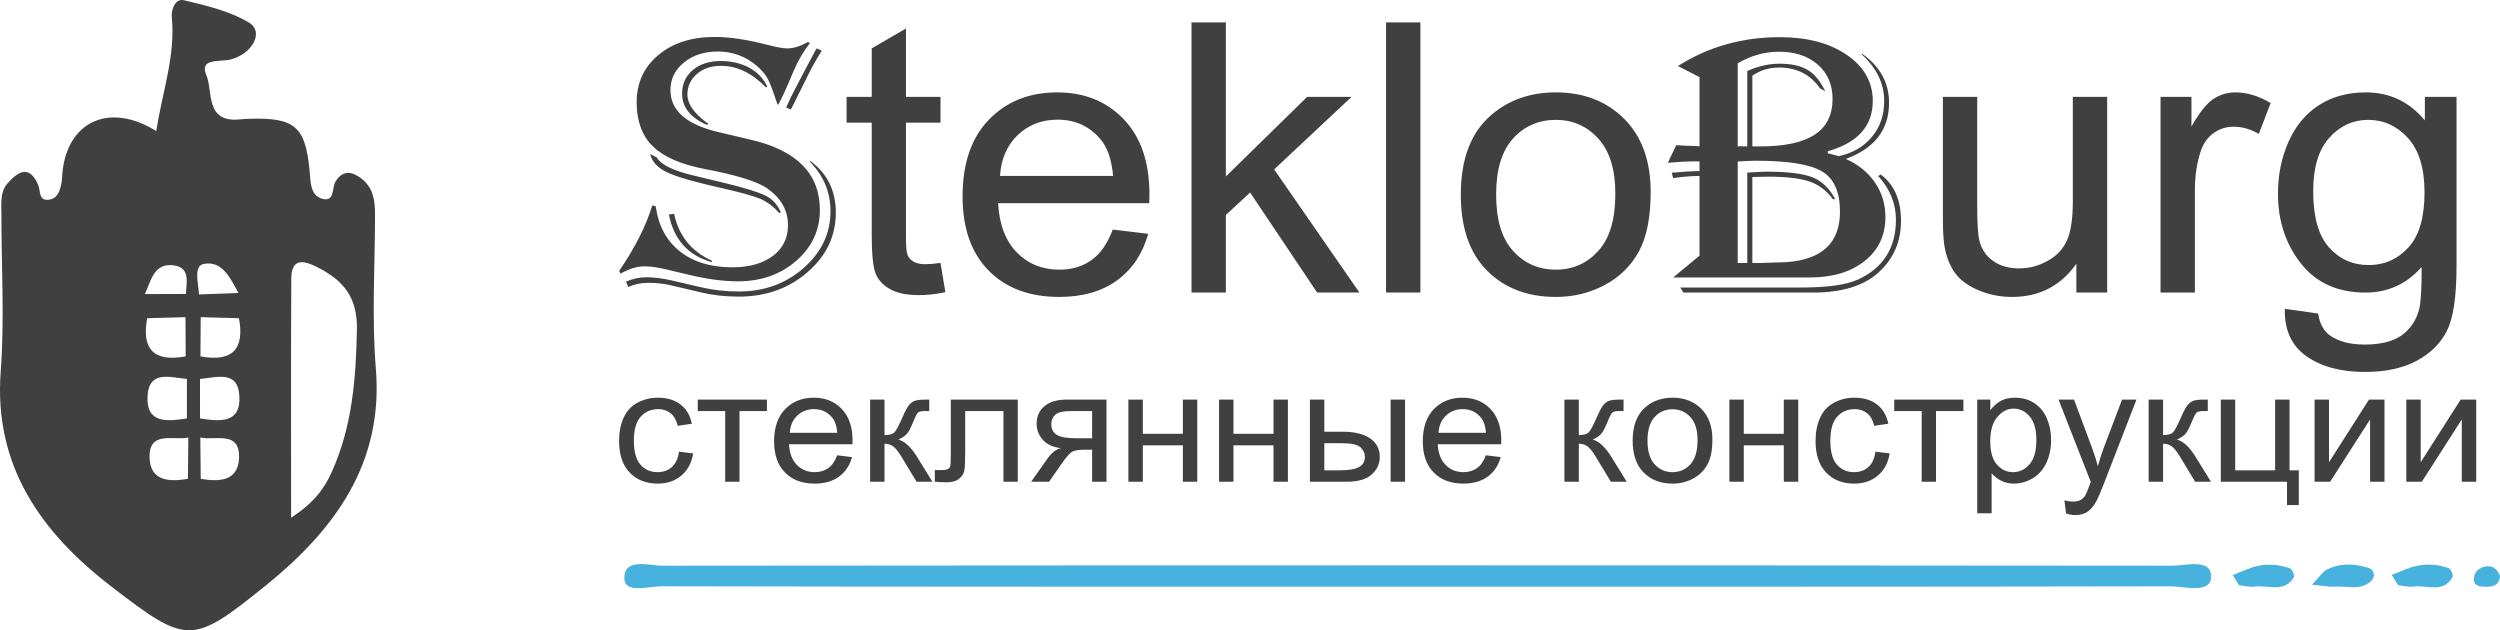 <svg width="119" height="30" viewBox="0 0 119 30" fill="none" xmlns="http://www.w3.org/2000/svg">
<path d="M67.389 27.927C55.418 27.927 43.447 27.934 31.476 27.907C30.864 27.905 29.715 28.282 29.717 27.512C29.72 26.532 30.904 26.929 31.57 26.928C55.511 26.905 79.452 26.905 103.392 26.928C104.059 26.929 105.282 26.553 105.247 27.478C105.218 28.28 103.986 27.908 103.301 27.909C91.33 27.934 79.359 27.927 67.389 27.927Z" fill="#48B2DF"/>
<path d="M106.274 27.374C106.51 27.279 106.748 27.189 106.983 27.09C107.648 26.812 108.326 26.814 108.992 27.049C109.103 27.088 109.238 27.391 109.187 27.477C108.738 28.236 107.958 27.837 107.316 27.922C107.078 27.954 106.825 27.88 106.579 27.855C106.477 27.695 106.376 27.534 106.274 27.374Z" fill="#48B2DF"/>
<path d="M110.05 27.832C110.431 27.435 110.559 27.212 110.755 27.114C111.395 26.79 112.082 26.819 112.746 27.033C113.036 27.127 113.064 27.453 112.891 27.631C112.394 28.14 111.718 27.875 111.116 27.923C110.875 27.942 110.627 27.885 110.05 27.832Z" fill="#48B2DF"/>
<path d="M113.845 27.364C114.081 27.271 114.318 27.178 114.553 27.083C115.217 26.815 115.894 26.81 116.559 27.044C116.666 27.081 116.791 27.386 116.739 27.478C116.299 28.254 115.516 27.831 114.879 27.922C114.644 27.956 114.391 27.878 114.146 27.851C114.046 27.688 113.945 27.527 113.845 27.364Z" fill="#48B2DF"/>
<path d="M119 27.417C118.981 27.828 118.715 27.93 118.388 27.928C118.092 27.926 117.724 27.928 117.758 27.517C117.784 27.216 118.02 26.993 118.359 26.958C118.724 26.921 118.89 27.159 119 27.417Z" fill="#48B2DF"/>
<path d="M15.803 22.442C15.433 23.268 14.943 23.932 13.857 24.644C13.857 20.617 13.846 16.946 13.865 13.274C13.869 12.374 14.325 12.327 15.078 12.704C16.363 13.348 17.022 14.158 16.989 15.713C16.94 18.037 16.769 20.283 15.803 22.442ZM9.542 16.964C9.546 16.342 9.549 15.72 9.553 15.097C10.159 15.114 10.767 15.13 11.374 15.147C11.642 16.577 11.105 17.252 9.542 16.964ZM9.521 19.918C9.521 19.29 9.521 18.664 9.52 18.037C10.301 17.973 11.313 17.602 11.393 18.833C11.48 20.173 10.465 20.061 9.521 19.918ZM9.555 22.793C9.549 22.137 9.541 21.483 9.535 20.827C10.253 20.977 11.419 20.484 11.379 21.788C11.345 22.897 10.456 22.945 9.555 22.793ZM9.709 12.561C10.6 12.398 10.978 13.272 11.349 13.946C10.724 13.969 10.099 13.992 9.473 14.015C9.443 13.493 9.194 12.655 9.709 12.561ZM8.944 22.793C8.043 22.945 7.154 22.897 7.12 21.788C7.08 20.484 8.246 20.977 8.965 20.827C8.958 21.483 8.951 22.137 8.944 22.793ZM8.897 18.037C8.896 18.664 8.896 19.29 8.896 19.918C7.953 20.061 6.937 20.173 7.024 18.833C7.104 17.602 8.116 17.973 8.897 18.037ZM7.007 15.147C7.615 15.13 8.222 15.114 8.829 15.097C8.833 15.72 8.836 16.342 8.839 16.964C7.277 17.252 6.739 16.577 7.007 15.147ZM8.291 12.635C9.072 12.748 8.867 13.456 8.854 13.992C8.201 13.994 7.547 13.996 6.893 13.998C7.192 13.377 7.314 12.493 8.291 12.635ZM17.89 17.54C17.689 15.111 17.85 12.653 17.852 10.208C17.853 9.542 17.768 8.91 17.168 8.472C16.719 8.146 16.313 8.102 15.974 8.637C15.782 8.941 15.952 9.658 15.308 9.452C14.759 9.274 14.784 8.633 14.737 8.129C14.541 6.028 14.039 5.59 11.889 5.653C11.746 5.657 11.603 5.663 11.461 5.679C9.734 5.878 10.151 4.341 9.822 3.576C9.468 2.756 10.474 2.953 10.954 2.837C12.005 2.581 12.59 1.519 11.856 1.078C10.941 0.527 9.817 0.262 8.749 0.011C8.343 -0.085 8.142 0.452 8.178 0.823C8.356 2.648 7.732 4.365 7.436 6.236C5.191 4.843 3.184 5.79 2.966 8.263C2.954 8.401 2.957 8.541 2.932 8.676C2.862 9.049 2.758 9.461 2.314 9.508C1.825 9.559 1.937 9.087 1.822 8.814C1.397 7.81 0.845 8.173 0.355 8.734C-0.007 9.147 0.069 9.696 0.067 10.2C0.063 12.69 0.221 15.193 0.034 17.671C-0.306 22.169 1.944 25.347 5.337 27.948C8.902 30.682 9.133 30.707 12.632 27.885C15.927 25.227 18.264 22.057 17.89 17.54Z" fill="#404040"/>
<path d="M38.552 2.049C38.241 2.457 37.987 2.884 37.798 3.328C37.429 4.209 37.186 4.743 37.065 4.942L37.017 4.993C36.991 4.927 36.975 4.881 36.965 4.845C36.791 4.321 36.654 3.954 36.543 3.75C36.432 3.547 36.269 3.348 36.052 3.159C35.504 2.686 34.877 2.452 34.175 2.452C33.527 2.452 32.989 2.625 32.562 2.971C32.129 3.322 31.913 3.76 31.913 4.285C31.913 5.268 32.678 5.935 34.212 6.291L35.747 6.653C37.935 7.162 39.026 8.278 39.026 9.994C39.026 10.956 38.652 11.761 37.903 12.413C37.154 13.065 36.232 13.391 35.13 13.391C34.439 13.391 33.664 13.289 32.81 13.085L31.75 12.831C31.323 12.729 30.964 12.678 30.685 12.678C30.316 12.678 29.936 12.795 29.541 13.024L29.472 12.897C30.221 11.802 30.748 10.763 31.049 9.775L31.212 9.821C31.338 10.737 31.718 11.45 32.356 11.96C32.994 12.469 33.827 12.724 34.855 12.724C35.668 12.724 36.311 12.54 36.791 12.179C37.27 11.817 37.508 11.328 37.508 10.717C37.508 10.009 37.175 9.424 36.511 8.96C36.031 8.634 35.045 8.329 33.564 8.048C32.419 7.829 31.592 7.473 31.08 6.969C30.564 6.465 30.305 5.767 30.305 4.871C30.305 3.949 30.648 3.195 31.338 2.62C32.024 2.044 32.92 1.759 34.022 1.759C34.729 1.759 35.557 1.881 36.501 2.126C36.944 2.243 37.27 2.304 37.481 2.304C37.777 2.304 38.098 2.202 38.452 2.003L38.552 2.049ZM39.116 2.416L39.032 2.548C38.784 2.951 38.573 3.338 38.399 3.704C37.972 4.565 37.734 5.044 37.682 5.146L37.634 5.207L37.418 5.12L37.455 5.039C37.629 4.652 37.882 4.147 38.214 3.531L38.831 2.37L38.879 2.304L39.116 2.416ZM36.464 4.163C35.794 3.475 35.082 3.134 34.318 3.134C33.859 3.134 33.474 3.261 33.173 3.521C32.873 3.781 32.72 4.107 32.72 4.504C32.72 4.937 33.026 5.38 33.638 5.838L33.711 5.879L33.664 5.95C32.868 5.609 32.467 5.11 32.467 4.453C32.467 3.995 32.636 3.623 32.978 3.333C33.316 3.047 33.759 2.905 34.302 2.905C34.824 2.905 35.277 3.012 35.668 3.226C36.058 3.439 36.343 3.74 36.527 4.127L36.464 4.163ZM38.552 7.646C39.374 8.247 39.785 9.072 39.785 10.116C39.785 11.232 39.337 12.179 38.441 12.953C37.545 13.732 36.453 14.119 35.172 14.119C34.518 14.119 33.928 14.053 33.4 13.926L31.95 13.584C31.607 13.503 31.244 13.462 30.859 13.462C30.516 13.462 30.194 13.528 29.904 13.661L29.799 13.406C30.11 13.269 30.432 13.197 30.759 13.197C31.122 13.197 31.539 13.248 32.003 13.355L33.4 13.681C33.959 13.808 34.55 13.875 35.167 13.875C36.374 13.875 37.407 13.503 38.256 12.754C39.105 12.006 39.532 11.104 39.532 10.05C39.532 9.154 39.206 8.369 38.552 7.697V7.646ZM32.087 10.172C32.309 11.226 32.91 11.97 33.885 12.408V12.479C32.757 12.163 32.077 11.41 31.84 10.213L32.087 10.172ZM30.948 7.33L31.259 7.493C31.46 7.84 32.045 8.125 33.01 8.354L34.476 8.706C35.467 8.945 36.126 9.154 36.458 9.322C36.791 9.495 37.023 9.76 37.165 10.111L37.096 10.147C36.827 9.841 36.532 9.617 36.216 9.474C35.894 9.337 35.282 9.164 34.381 8.96C33.073 8.67 32.198 8.415 31.75 8.201C31.302 7.987 31.033 7.697 30.948 7.33ZM44.768 12.515L45 13.91C44.541 14.002 44.13 14.048 43.766 14.048C43.17 14.048 42.712 13.956 42.385 13.773C42.058 13.595 41.826 13.355 41.694 13.06C41.562 12.764 41.494 12.143 41.494 11.196V5.838H40.297V4.611H41.494V2.304L43.123 1.357V4.611H44.768V5.838H43.123V11.287C43.123 11.736 43.15 12.026 43.207 12.153C43.265 12.281 43.36 12.382 43.492 12.459C43.624 12.535 43.809 12.576 44.046 12.576C44.23 12.576 44.468 12.556 44.768 12.515ZM52.967 10.926L54.655 11.13C54.386 12.082 53.895 12.82 53.173 13.345C52.451 13.87 51.533 14.134 50.415 14.134C49.002 14.134 47.884 13.717 47.057 12.877C46.229 12.036 45.818 10.86 45.818 9.347C45.818 7.779 46.234 6.561 47.072 5.696C47.911 4.83 48.992 4.397 50.326 4.397C51.612 4.397 52.667 4.82 53.484 5.67C54.301 6.521 54.713 7.712 54.713 9.25C54.713 9.342 54.707 9.485 54.702 9.673H47.51C47.568 10.697 47.869 11.476 48.406 12.021C48.944 12.566 49.619 12.836 50.426 12.836C51.022 12.836 51.533 12.683 51.96 12.377C52.382 12.077 52.719 11.593 52.967 10.926ZM47.6 8.375H52.983C52.915 7.59 52.709 6.999 52.366 6.607C51.844 6.001 51.169 5.696 50.342 5.696C49.587 5.696 48.96 5.94 48.449 6.424C47.937 6.908 47.652 7.56 47.6 8.375ZM56.716 13.926V1.066H58.351V8.4L62.221 4.611H64.335L60.65 8.064L64.71 13.926H62.696L59.505 9.164L58.351 10.233V13.926H56.716ZM65.975 13.926V1.066H67.61V13.926H65.975ZM69.534 9.266C69.534 7.539 70.03 6.266 71.026 5.436C71.854 4.743 72.867 4.397 74.058 4.397C75.382 4.397 76.468 4.815 77.312 5.655C78.15 6.495 78.572 7.656 78.572 9.133C78.572 10.335 78.387 11.277 78.013 11.965C77.639 12.652 77.101 13.182 76.389 13.564C75.677 13.946 74.897 14.134 74.058 14.134C72.709 14.134 71.617 13.717 70.784 12.882C69.951 12.046 69.534 10.839 69.534 9.266ZM71.216 9.266C71.216 10.463 71.485 11.354 72.023 11.944C72.561 12.54 73.241 12.836 74.058 12.836C74.87 12.836 75.545 12.535 76.083 11.939C76.621 11.344 76.89 10.437 76.89 9.215C76.89 8.064 76.621 7.193 76.078 6.597C75.535 6.001 74.865 5.706 74.058 5.706C73.241 5.706 72.561 6.001 72.023 6.592C71.485 7.183 71.216 8.074 71.216 9.266ZM79.869 3.144C81.308 2.227 82.927 1.769 84.72 1.769C86.022 1.769 87.087 2.049 87.91 2.614C88.732 3.18 89.144 3.908 89.144 4.804C89.144 5.996 88.432 6.796 87.003 7.198V7.295C87.145 7.33 87.325 7.376 87.53 7.432C88.2 7.285 88.727 6.974 89.112 6.505C89.497 6.037 89.687 5.472 89.687 4.809C89.687 3.979 89.333 3.246 88.627 2.599V2.548L88.727 2.625C89.523 3.215 89.919 3.974 89.919 4.896C89.919 6.174 89.233 7.061 87.862 7.565C88.458 7.829 88.917 8.206 89.249 8.69C89.581 9.174 89.745 9.724 89.745 10.33C89.745 11.201 89.418 11.893 88.764 12.418C88.11 12.943 87.24 13.207 86.149 13.207H79.642L80.897 12.169V8.375C80.539 8.375 80.122 8.41 79.642 8.476L79.574 8.222C80.111 8.171 80.554 8.145 80.897 8.145V7.682H80.67C80.333 7.682 79.906 7.702 79.389 7.748L79.79 6.908L79.932 6.918C80.169 6.933 80.349 6.943 80.47 6.943C80.654 6.943 80.797 6.954 80.897 6.969V3.669L79.869 3.144ZM82.716 3.012V6.969C82.785 6.964 82.827 6.959 82.848 6.959L83.011 6.969C83.038 6.969 83.091 6.969 83.17 6.969V3.378C83.692 3.149 84.198 3.032 84.693 3.032C85.263 3.032 85.711 3.129 86.043 3.328C86.376 3.526 86.655 3.867 86.882 4.346L86.629 4.203C86.175 3.547 85.527 3.215 84.683 3.215C84.214 3.215 83.787 3.343 83.412 3.603V6.969H83.797C84.952 6.969 85.817 6.78 86.381 6.409C86.945 6.037 87.23 5.472 87.23 4.708C87.23 4.035 86.998 3.491 86.528 3.078C86.059 2.665 85.442 2.462 84.678 2.462C84.003 2.462 83.349 2.645 82.716 3.012ZM82.716 7.687V12.52H83.17V8.216C83.597 8.186 83.908 8.171 84.092 8.171C85.1 8.171 85.827 8.262 86.281 8.441C86.729 8.624 87.087 8.97 87.356 9.48H87.246C86.95 9.077 86.581 8.797 86.133 8.639C85.685 8.487 85.026 8.41 84.156 8.41L83.412 8.425V12.52H83.702L85.02 12.479C86.729 12.362 87.583 11.557 87.583 10.075C87.583 9.143 87.303 8.507 86.739 8.166C86.175 7.824 85.121 7.651 83.576 7.651C83.423 7.651 83.138 7.661 82.716 7.687ZM89.518 8.303C90.167 8.787 90.488 9.525 90.488 10.513C90.488 11.507 90.13 12.332 89.407 12.978C88.706 13.61 87.673 13.926 86.312 13.926H80.132L79.98 13.686H85.711C86.961 13.686 87.857 13.564 88.411 13.319C89.634 12.77 90.246 11.812 90.246 10.452C90.246 9.693 89.966 9.001 89.407 8.38L89.518 8.303ZM98.835 13.926V12.556C98.086 13.61 97.069 14.134 95.777 14.134C95.207 14.134 94.675 14.027 94.184 13.819C93.689 13.61 93.32 13.345 93.082 13.024C92.845 12.709 92.677 12.316 92.582 11.853C92.513 11.542 92.481 11.053 92.481 10.381V4.611H94.116V9.775C94.116 10.6 94.147 11.155 94.216 11.445C94.316 11.858 94.538 12.184 94.87 12.418C95.202 12.658 95.613 12.775 96.104 12.775C96.594 12.775 97.053 12.652 97.485 12.408C97.912 12.169 98.218 11.838 98.397 11.42C98.577 11.002 98.666 10.396 98.666 9.602V4.611H100.301V13.926H98.835ZM102.842 13.926V4.611H104.313V6.022C104.688 5.36 105.036 4.921 105.357 4.713C105.674 4.504 106.022 4.397 106.401 4.397C106.955 4.397 107.514 4.565 108.083 4.906L107.519 6.373C107.124 6.144 106.723 6.032 106.322 6.032C105.964 6.032 105.642 6.134 105.357 6.342C105.073 6.551 104.872 6.836 104.751 7.208C104.566 7.768 104.477 8.38 104.477 9.047V13.926H102.842ZM108.758 14.7L110.345 14.924C110.414 15.397 110.598 15.744 110.899 15.963C111.305 16.253 111.859 16.401 112.56 16.401C113.319 16.401 113.904 16.253 114.316 15.963C114.727 15.672 115.006 15.26 115.149 14.73C115.233 14.409 115.275 13.737 115.27 12.709C114.558 13.518 113.667 13.926 112.597 13.926C111.273 13.926 110.245 13.462 109.523 12.54C108.795 11.618 108.431 10.508 108.431 9.215C108.431 8.323 108.6 7.504 108.932 6.75C109.264 6.001 109.744 5.421 110.377 5.008C111.01 4.601 111.753 4.397 112.607 4.397C113.746 4.397 114.685 4.84 115.423 5.731V4.611H116.931V12.663C116.931 14.114 116.778 15.143 116.472 15.749C116.166 16.355 115.681 16.829 115.022 17.18C114.358 17.531 113.541 17.704 112.57 17.704C111.421 17.704 110.493 17.455 109.786 16.956C109.075 16.457 108.732 15.703 108.758 14.7ZM110.108 9.103C110.108 10.325 110.361 11.216 110.862 11.776C111.363 12.337 111.996 12.617 112.755 12.617C113.504 12.617 114.131 12.337 114.643 11.776C115.154 11.221 115.407 10.345 115.407 9.154C115.407 8.013 115.144 7.152 114.621 6.572C114.099 5.996 113.467 5.706 112.723 5.706C112.001 5.706 111.384 5.991 110.872 6.561C110.361 7.132 110.108 7.977 110.108 9.103Z" fill="#404040"/>
<path d="M32.32 21.499L32.995 21.584C32.922 22.034 32.734 22.384 32.431 22.639C32.127 22.894 31.753 23.02 31.31 23.02C30.754 23.02 30.309 22.845 29.973 22.494C29.636 22.145 29.468 21.642 29.468 20.99C29.468 20.569 29.541 20.198 29.685 19.882C29.828 19.565 30.05 19.328 30.347 19.168C30.643 19.009 30.967 18.93 31.315 18.93C31.755 18.93 32.114 19.037 32.393 19.253C32.672 19.469 32.852 19.773 32.931 20.169L32.262 20.269C32.198 20.006 32.087 19.807 31.926 19.674C31.764 19.542 31.569 19.475 31.341 19.475C30.994 19.475 30.712 19.595 30.497 19.835C30.28 20.074 30.172 20.453 30.172 20.973C30.172 21.497 30.276 21.88 30.486 22.117C30.695 22.355 30.967 22.474 31.301 22.474C31.571 22.474 31.797 22.395 31.979 22.235C32.158 22.074 32.273 21.831 32.32 21.499ZM33.213 19.02H36.506V19.567H35.201V22.932H34.519V19.567H33.213V19.02ZM39.849 21.672L40.557 21.758C40.444 22.158 40.239 22.468 39.935 22.688C39.632 22.909 39.246 23.02 38.777 23.02C38.183 23.02 37.714 22.845 37.366 22.491C37.019 22.139 36.846 21.644 36.846 21.009C36.846 20.35 37.021 19.839 37.373 19.475C37.725 19.112 38.179 18.93 38.739 18.93C39.28 18.93 39.722 19.107 40.066 19.465C40.409 19.822 40.582 20.323 40.582 20.968C40.582 21.007 40.58 21.067 40.577 21.146H37.557C37.581 21.576 37.707 21.903 37.933 22.132C38.159 22.361 38.443 22.474 38.781 22.474C39.032 22.474 39.246 22.41 39.426 22.282C39.603 22.156 39.745 21.953 39.849 21.672ZM37.594 20.601H39.855C39.827 20.271 39.74 20.023 39.596 19.858C39.377 19.604 39.094 19.475 38.746 19.475C38.429 19.475 38.166 19.578 37.951 19.781C37.736 19.984 37.616 20.258 37.594 20.601ZM41.417 19.02H42.103V20.71C42.323 20.71 42.475 20.669 42.564 20.588C42.65 20.509 42.779 20.273 42.949 19.882C43.084 19.572 43.195 19.368 43.279 19.27C43.361 19.172 43.459 19.105 43.567 19.071C43.676 19.037 43.853 19.02 44.094 19.02H44.232V19.567L44.041 19.565C43.862 19.565 43.744 19.591 43.693 19.642C43.64 19.696 43.558 19.856 43.45 20.124C43.346 20.38 43.251 20.558 43.164 20.654C43.078 20.752 42.943 20.842 42.763 20.924C43.058 21.001 43.348 21.266 43.634 21.719L44.384 22.932H43.629L42.896 21.719C42.748 21.477 42.617 21.317 42.504 21.238C42.391 21.161 42.258 21.122 42.103 21.122V22.932H41.417V19.02ZM45.257 19.02H48.446V22.932H47.764V19.567H45.944V21.518C45.944 21.972 45.928 22.271 45.899 22.414C45.868 22.56 45.784 22.686 45.647 22.795C45.51 22.904 45.31 22.958 45.051 22.958C44.892 22.958 44.708 22.947 44.497 22.928V22.376H44.799C44.943 22.376 45.044 22.361 45.106 22.333C45.166 22.305 45.208 22.26 45.228 22.198C45.248 22.136 45.257 21.938 45.257 21.597V19.02ZM52.67 19.02V22.932H51.985V21.407H51.589C51.347 21.407 51.166 21.437 51.048 21.497C50.931 21.557 50.758 21.749 50.532 22.076L49.934 22.932H49.082L49.824 21.878C50.05 21.557 50.273 21.375 50.497 21.332C50.105 21.281 49.815 21.144 49.627 20.924C49.438 20.703 49.343 20.449 49.343 20.162C49.343 19.822 49.467 19.548 49.715 19.336C49.961 19.125 50.32 19.02 50.792 19.02H52.67ZM51.985 19.567H51.008C50.599 19.567 50.335 19.629 50.218 19.751C50.1 19.875 50.041 20.019 50.041 20.183C50.041 20.417 50.127 20.588 50.302 20.697C50.477 20.806 50.785 20.861 51.226 20.861H51.985V19.567ZM53.712 19.02H54.399V20.648H56.304V19.02H56.99V22.932H56.304V21.197H54.399V22.932H53.712V19.02ZM58.027 19.02H58.713V20.648H60.618V19.02H61.304V22.932H60.618V21.197H58.713V22.932H58.027V19.02ZM66.194 19.02H66.881V22.932H66.194V19.02ZM62.352 19.02H63.038V20.549H63.909C64.475 20.549 64.912 20.656 65.22 20.868C65.525 21.08 65.678 21.373 65.678 21.745C65.678 22.072 65.55 22.35 65.295 22.584C65.04 22.817 64.631 22.932 64.07 22.932H62.352V19.02ZM63.038 22.387H63.76C64.197 22.387 64.507 22.335 64.693 22.23C64.876 22.128 64.969 21.968 64.969 21.749C64.969 21.58 64.901 21.428 64.763 21.296C64.626 21.163 64.323 21.097 63.851 21.097H63.038V22.387ZM70.728 21.672L71.436 21.758C71.323 22.158 71.117 22.468 70.814 22.688C70.51 22.909 70.125 23.02 69.656 23.02C69.062 23.02 68.593 22.845 68.245 22.491C67.897 22.139 67.725 21.644 67.725 21.009C67.725 20.35 67.899 19.839 68.251 19.475C68.604 19.112 69.058 18.93 69.618 18.93C70.158 18.93 70.601 19.107 70.945 19.465C71.288 19.822 71.461 20.323 71.461 20.968C71.461 21.007 71.458 21.067 71.456 21.146H68.435C68.46 21.576 68.586 21.903 68.812 22.132C69.038 22.361 69.321 22.474 69.66 22.474C69.91 22.474 70.125 22.41 70.305 22.282C70.482 22.156 70.624 21.953 70.728 21.672ZM68.473 20.601H70.734C70.705 20.271 70.619 20.023 70.475 19.858C70.256 19.604 69.972 19.475 69.625 19.475C69.308 19.475 69.044 19.578 68.83 19.781C68.615 19.984 68.495 20.258 68.473 20.601ZM74.466 19.02H75.153V20.71C75.372 20.71 75.525 20.669 75.613 20.588C75.7 20.509 75.828 20.273 75.999 19.882C76.134 19.572 76.244 19.368 76.328 19.27C76.41 19.172 76.508 19.105 76.616 19.071C76.725 19.037 76.902 19.02 77.143 19.02H77.281V19.567L77.09 19.565C76.911 19.565 76.794 19.591 76.743 19.642C76.689 19.696 76.607 19.856 76.499 20.124C76.395 20.38 76.3 20.558 76.213 20.654C76.127 20.752 75.992 20.842 75.812 20.924C76.107 21.001 76.397 21.266 76.683 21.719L77.433 22.932H76.678L75.945 21.719C75.797 21.477 75.666 21.317 75.553 21.238C75.44 21.161 75.308 21.122 75.153 21.122V22.932H74.466V19.02ZM77.714 20.975C77.714 20.25 77.922 19.715 78.341 19.366C78.689 19.075 79.114 18.93 79.614 18.93C80.17 18.93 80.627 19.105 80.981 19.458C81.333 19.811 81.51 20.299 81.51 20.919C81.51 21.424 81.433 21.82 81.275 22.108C81.118 22.397 80.892 22.62 80.593 22.78C80.294 22.941 79.967 23.02 79.614 23.02C79.047 23.02 78.589 22.845 78.239 22.494C77.889 22.143 77.714 21.636 77.714 20.975ZM78.421 20.975C78.421 21.477 78.534 21.852 78.759 22.1C78.985 22.35 79.271 22.474 79.614 22.474C79.956 22.474 80.239 22.348 80.465 22.098C80.691 21.848 80.804 21.467 80.804 20.953C80.804 20.47 80.691 20.104 80.463 19.854C80.234 19.604 79.953 19.48 79.614 19.48C79.271 19.48 78.985 19.604 78.759 19.852C78.534 20.1 78.421 20.474 78.421 20.975ZM82.318 19.02H83.005V20.648H84.909V19.02H85.596V22.932H84.909V21.197H83.005V22.932H82.318V19.02ZM89.272 21.499L89.948 21.584C89.875 22.034 89.686 22.384 89.383 22.639C89.08 22.894 88.705 23.02 88.263 23.02C87.707 23.02 87.261 22.845 86.925 22.494C86.588 22.145 86.42 21.642 86.42 20.99C86.42 20.569 86.493 20.198 86.637 19.882C86.781 19.565 87.002 19.328 87.299 19.168C87.596 19.009 87.919 18.93 88.267 18.93C88.708 18.93 89.067 19.037 89.346 19.253C89.624 19.469 89.804 19.773 89.884 20.169L89.215 20.269C89.151 20.006 89.04 19.807 88.878 19.674C88.716 19.542 88.522 19.475 88.293 19.475C87.946 19.475 87.665 19.595 87.45 19.835C87.233 20.074 87.124 20.453 87.124 20.973C87.124 21.497 87.228 21.88 87.439 22.117C87.647 22.355 87.919 22.474 88.254 22.474C88.524 22.474 88.75 22.395 88.931 22.235C89.111 22.074 89.226 21.831 89.272 21.499ZM90.165 19.02H93.458V19.567H92.154V22.932H91.472V19.567H90.165V19.02ZM94.116 24.432V19.02H94.74V19.527C94.889 19.328 95.055 19.18 95.241 19.08C95.425 18.979 95.651 18.93 95.916 18.93C96.262 18.93 96.567 19.015 96.831 19.187C97.094 19.36 97.296 19.602 97.431 19.916C97.566 20.23 97.633 20.573 97.633 20.947C97.633 21.347 97.557 21.706 97.409 22.027C97.261 22.348 97.044 22.594 96.76 22.763C96.477 22.934 96.178 23.02 95.865 23.02C95.637 23.02 95.431 22.973 95.25 22.879C95.068 22.787 94.92 22.669 94.802 22.528V24.432H94.116ZM94.736 20.998C94.736 21.501 94.842 21.873 95.053 22.113C95.263 22.355 95.52 22.474 95.821 22.474C96.124 22.474 96.386 22.35 96.605 22.1C96.822 21.852 96.931 21.467 96.931 20.943C96.931 20.445 96.824 20.07 96.612 19.822C96.399 19.574 96.144 19.45 95.85 19.45C95.558 19.45 95.298 19.582 95.075 19.845C94.849 20.111 94.736 20.496 94.736 20.998ZM98.343 24.44L98.266 23.816C98.416 23.856 98.547 23.875 98.66 23.875C98.813 23.875 98.934 23.852 99.025 23.803C99.116 23.753 99.192 23.683 99.251 23.595C99.293 23.529 99.364 23.364 99.459 23.101C99.473 23.065 99.493 23.009 99.521 22.939L97.985 19.02H98.724L99.568 21.285C99.676 21.574 99.774 21.875 99.86 22.192C99.94 21.886 100.035 21.589 100.144 21.3L101.01 19.02H101.696L100.155 22.998C99.989 23.428 99.86 23.724 99.769 23.886C99.648 24.104 99.508 24.265 99.351 24.367C99.194 24.468 99.005 24.519 98.786 24.519C98.653 24.519 98.505 24.494 98.343 24.44ZM102.276 19.02H102.963V20.71C103.182 20.71 103.335 20.669 103.424 20.588C103.51 20.509 103.639 20.273 103.809 19.882C103.944 19.572 104.055 19.368 104.139 19.27C104.221 19.172 104.318 19.105 104.427 19.071C104.535 19.037 104.713 19.02 104.954 19.02H105.091V19.567L104.901 19.565C104.721 19.565 104.604 19.591 104.553 19.642C104.5 19.696 104.418 19.856 104.309 20.124C104.205 20.38 104.11 20.558 104.024 20.654C103.937 20.752 103.802 20.842 103.623 20.924C103.918 21.001 104.208 21.266 104.493 21.719L105.244 22.932H104.489L103.756 21.719C103.608 21.477 103.477 21.317 103.364 21.238C103.251 21.161 103.118 21.122 102.963 21.122V22.932H102.276V19.02ZM105.709 19.02H106.396V22.387H108.296V19.02H108.982V22.387H109.423V24.04H108.861V22.932H105.709V19.02ZM110.174 19.02H110.86V22.004L112.763 19.02H113.503V22.932H112.816V19.965L110.914 22.932H110.174V19.02ZM114.539 19.02H115.225V22.004L117.128 19.02H117.868V22.932H117.181V19.965L115.279 22.932H114.539V19.02Z" fill="#404040"/>
</svg>
